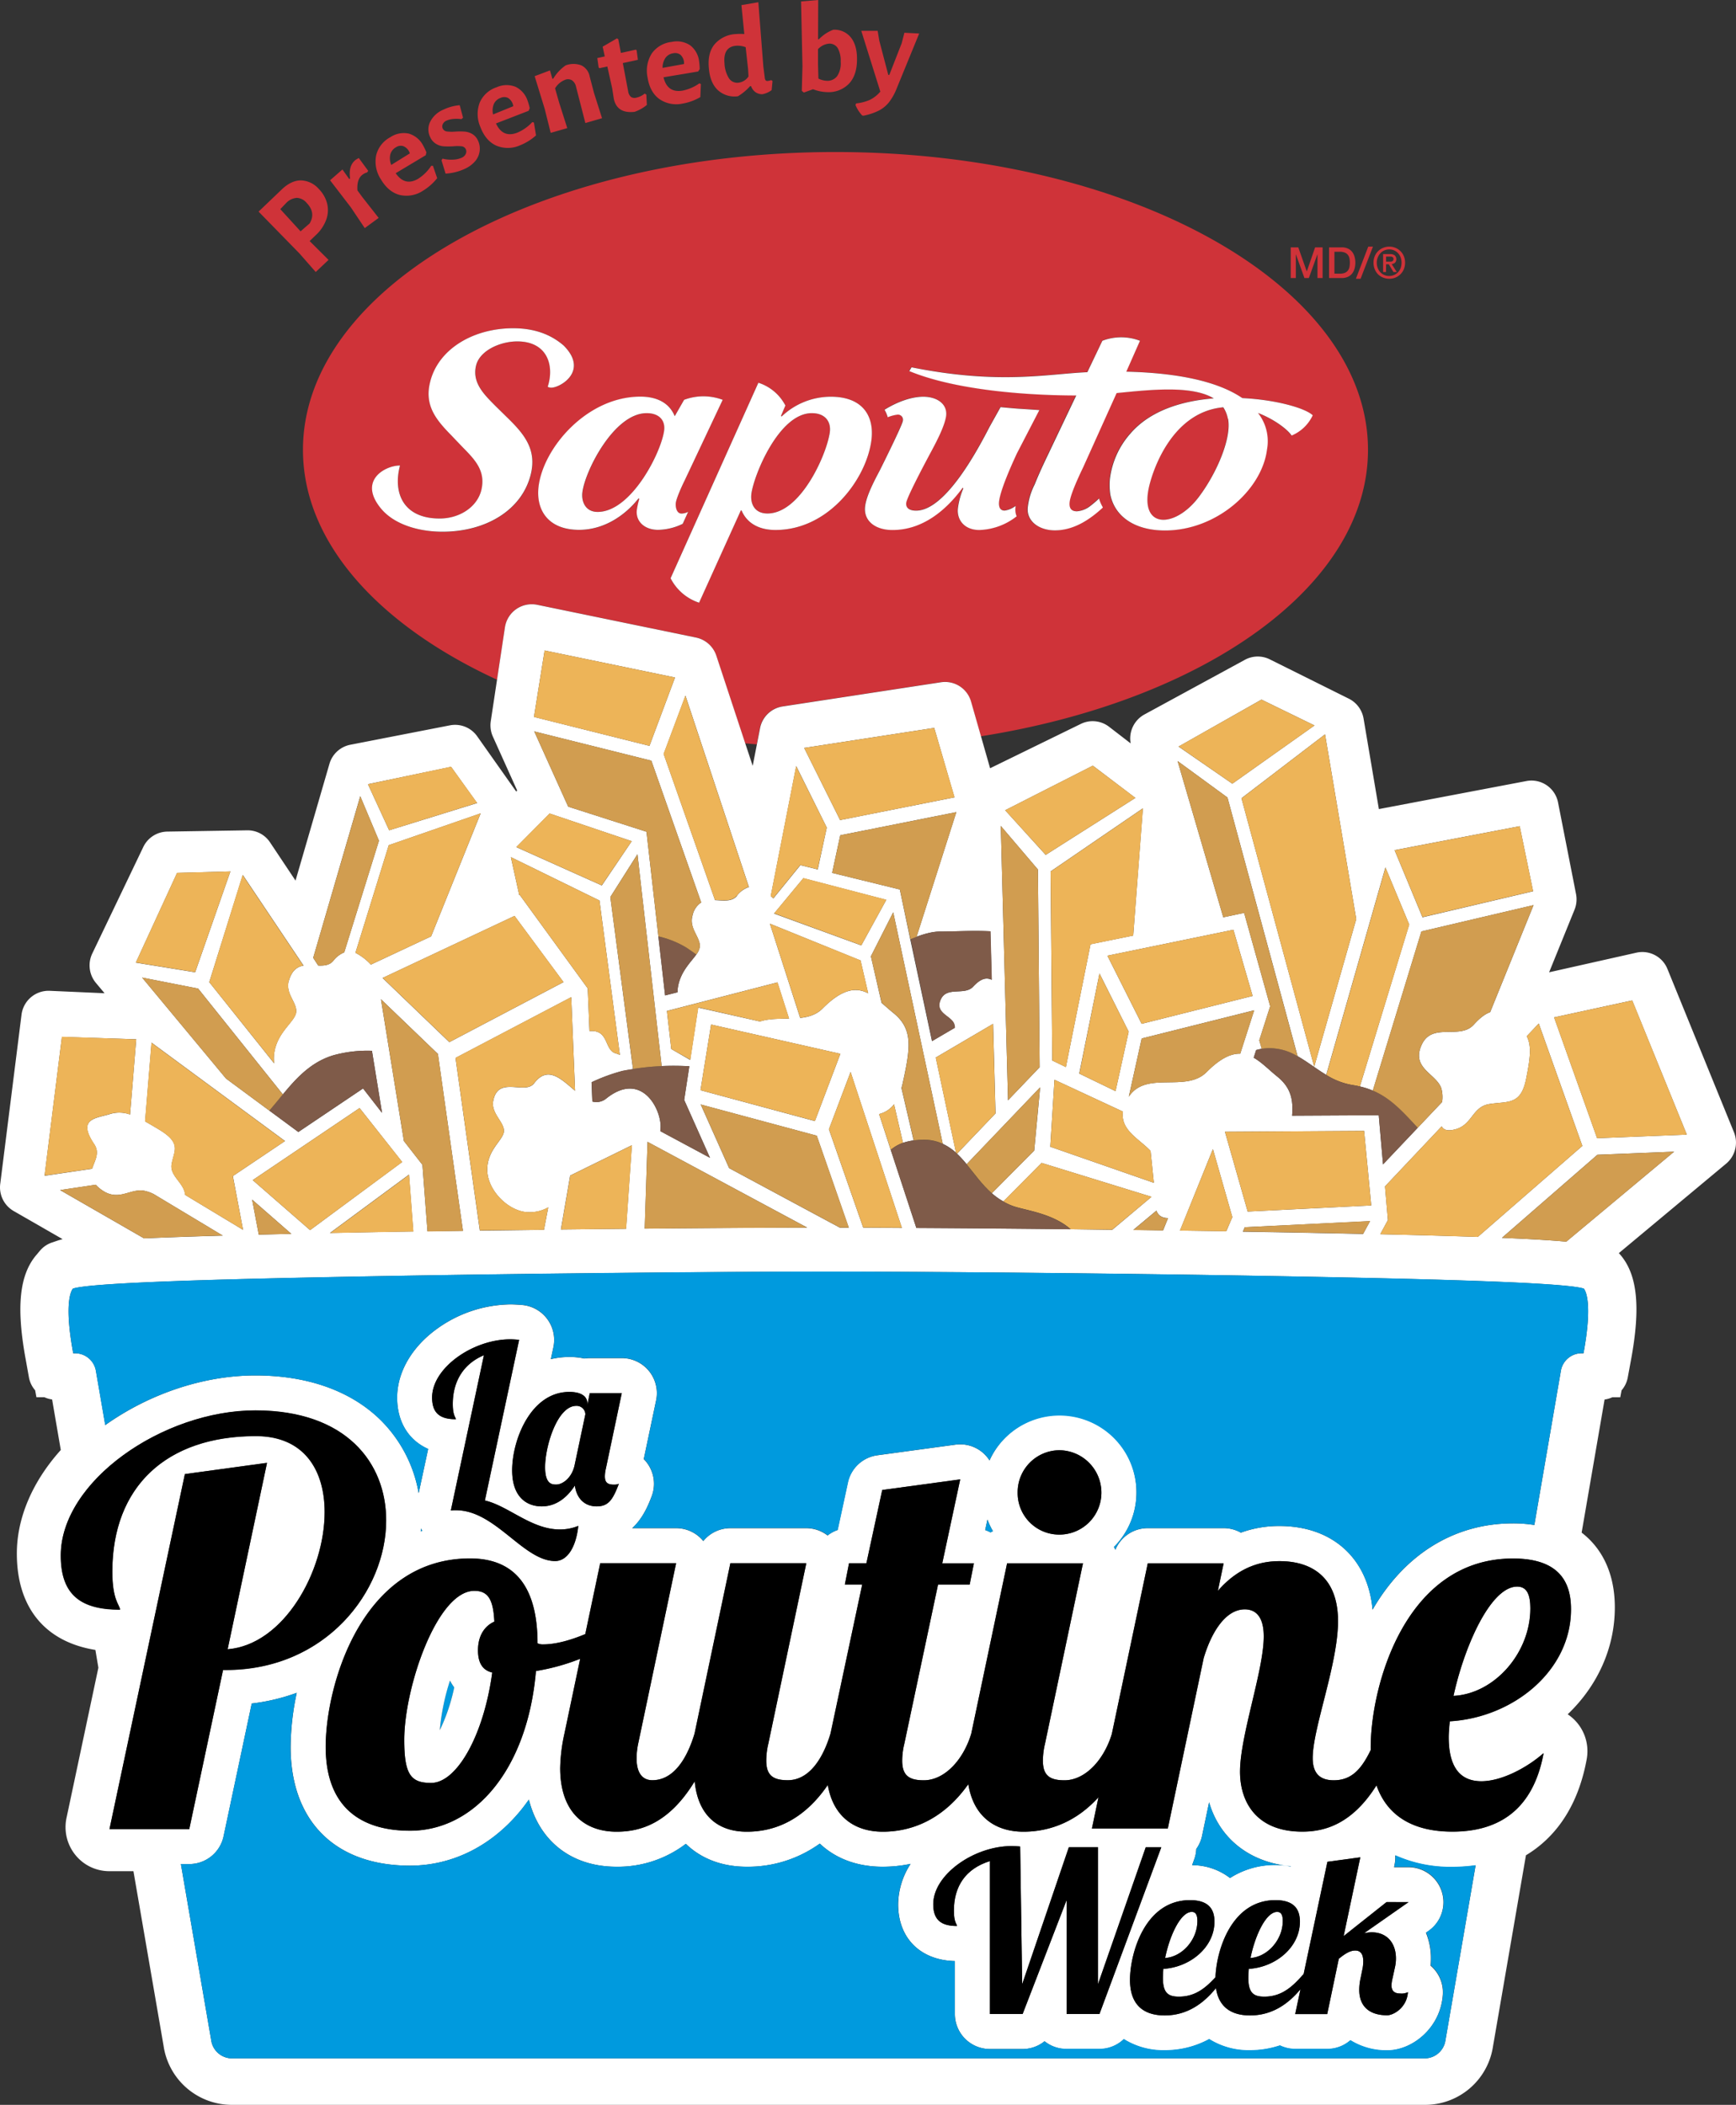 <svg xmlns="http://www.w3.org/2000/svg" viewBox="0 0 600 727.39"><rect x="0" y="0" width="600" height="727.39" fill="#333333" stroke="none"/><defs><style>.cls-1{fill:none}.cls-2{fill:#cf3339}.cls-3{fill:#fff}.cls-4{fill:#edb458}.cls-5{fill:#7f5b49}.cls-6{fill:#d19d50}.cls-7{fill:#009ade}</style></defs><title>logo-web-en</title><g id="Layer_2" data-name="Layer 2"><g id="extras"><path d="M177.41,36.71l-.14-.62a4,4,0,0,0-1.71-2.25,3,3,0,0,0-2.55,0,4,4,0,0,0-2.32,2.1,6,6,0,0,0-.3,3.63Z" class="cls-1"/><path d="M252,27.08a3.44,3.44,0,0,0,3.29,1.5,4.86,4.86,0,0,0,3.45-2.16L258.56,24l-.84-7.65a7.83,7.83,0,0,0-3.38-.49c-3,.27-4.29,2.29-3.94,6.06A10.56,10.56,0,0,0,252,27.08Z" class="cls-1"/><path d="M141.66,53l-.24-.59a3.92,3.92,0,0,0-2.07-1.92,3,3,0,0,0-2.51.41,4,4,0,0,0-1.93,2.46,6,6,0,0,0,.31,3.63Z" class="cls-1"/><path d="M107,77.23q2.19-3.67-1-7.09a4.74,4.74,0,0,0-3.37-1.76A5.58,5.58,0,0,0,99,70.06L96.9,72.28l7,7.66Z" class="cls-1"/><path d="M480.73,90.45a1.3,1.3,0,0,0,.46-.13,1,1,0,0,0,.31-.29,1,1,0,0,0,.12-.53.74.74,0,0,0-.13-.44.8.8,0,0,0-.32-.25,1.18,1.18,0,0,0-.43-.11l-.46,0h-1.22v1.8h1.13Z" class="cls-1"/><path d="M260.15,264.62l1.44-7.39c-1.34-.11-2.68-.23-4-.36Z" class="cls-1"/><path d="M465.9,93.47a3,3,0,0,0,.54-1.2,8,8,0,0,0,0-3,3,3,0,0,0-.54-1.2,2.55,2.55,0,0,0-1.08-.8A4.57,4.57,0,0,0,463,87h-1.83v7.56H463a4.78,4.78,0,0,0,1.78-.28A2.57,2.57,0,0,0,465.9,93.47Z" class="cls-1"/><path d="M477,94a4.11,4.11,0,0,0,3.13,1.35,4.18,4.18,0,0,0,3-1.28,4.58,4.58,0,0,0,.91-1.45,5.54,5.54,0,0,0,0-3.71,4.52,4.52,0,0,0-.91-1.46,4.18,4.18,0,0,0-3-1.28,4.29,4.29,0,0,0-1.69.34,4.15,4.15,0,0,0-1.36.94,4.35,4.35,0,0,0-.91,1.46,5,5,0,0,0-.33,1.85,5.2,5.2,0,0,0,.3,1.78A4.44,4.44,0,0,0,477,94Zm1-6.21h2.33a2.77,2.77,0,0,1,1.68.42,1.87,1.87,0,0,1,.11,2.57,2.16,2.16,0,0,1-1.15.46l1.73,2.7H481.6L480,91.33h-.95V94h-1Z" class="cls-1"/><path d="M286,27.93a4.19,4.19,0,0,0,3.49-1.65,7.92,7.92,0,0,0,1.2-4.93,8.9,8.9,0,0,0-1-4.68,3.33,3.33,0,0,0-3-1.59A5.83,5.83,0,0,0,282.72,17l0,5.1.14,5A7.15,7.15,0,0,0,286,27.93Z" class="cls-1"/><path d="M236.4,21.46a4,4,0,0,0-1.22-2.55,3,3,0,0,0-2.5-.53A3.94,3.94,0,0,0,230,20a6,6,0,0,0-1,3.49l7.46-1.37Z" class="cls-1"/><polygon points="447.87 87.9 447.89 87.9 450.84 96.08 452.37 96.08 455.32 87.9 455.35 87.9 455.35 96.08 457.12 96.08 457.12 85.48 454.53 85.48 451.67 93.78 451.64 93.78 448.71 85.48 446.1 85.48 446.1 96.08 447.87 96.08 447.87 87.9" class="cls-2"/><path d="M465.86,95.66a3.83,3.83,0,0,0,1.46-1.13,4.71,4.71,0,0,0,.84-1.69,7.72,7.72,0,0,0,0-4.12,4.71,4.71,0,0,0-.84-1.69,3.83,3.83,0,0,0-1.46-1.13,4.9,4.9,0,0,0-2.11-.42h-4.4v10.6h4.4A4.9,4.9,0,0,0,465.86,95.66Zm-4.65-1.1V87H463a4.57,4.57,0,0,1,1.78.29,2.55,2.55,0,0,1,1.08.8,3,3,0,0,1,.54,1.2,8,8,0,0,1,0,3,3,3,0,0,1-.54,1.2,2.57,2.57,0,0,1-1.08.81,4.78,4.78,0,0,1-1.78.28Z" class="cls-2"/><polygon points="474.52 85.23 472.9 85.23 468.63 96.33 470.25 96.33 474.52 85.23" class="cls-2"/><path d="M476.22,94.74A5.19,5.19,0,0,0,478,95.91a5.69,5.69,0,0,0,2.21.42,5.41,5.41,0,0,0,2.07-.4A5.33,5.33,0,0,0,484,94.8a5.27,5.27,0,0,0,1.19-1.75,6.08,6.08,0,0,0,0-4.54A5.27,5.27,0,0,0,484,86.76a5.33,5.33,0,0,0-1.74-1.13,5.41,5.41,0,0,0-2.07-.4,5.53,5.53,0,0,0-2.1.4,5.28,5.28,0,0,0-2.94,2.88,5.74,5.74,0,0,0-.44,2.27,5.86,5.86,0,0,0,.41,2.2A5.43,5.43,0,0,0,476.22,94.74Zm0-5.81a4.35,4.35,0,0,1,.91-1.46,4.15,4.15,0,0,1,1.36-.94,4.29,4.29,0,0,1,1.69-.34,4.18,4.18,0,0,1,3,1.28,4.52,4.52,0,0,1,.91,1.46,5.54,5.54,0,0,1,0,3.71,4.58,4.58,0,0,1-.91,1.45,4.18,4.18,0,0,1-3,1.28A4.11,4.11,0,0,1,477,94a4.44,4.44,0,0,1-.86-1.46,5.2,5.2,0,0,1-.3-1.78A5,5,0,0,1,476.2,88.93Z" class="cls-2"/><path d="M479.06,91.33H480L481.6,94h1.15L481,91.26a2.16,2.16,0,0,0,1.15-.46,1.87,1.87,0,0,0-.11-2.57,2.77,2.77,0,0,0-1.68-.42h-2.33V94h1Zm0-2.66h1.22l.46,0a1.18,1.18,0,0,1,.43.11.8.8,0,0,1,.32.25.74.74,0,0,1,.13.44,1,1,0,0,1-.12.53,1,1,0,0,1-.31.29,1.3,1.3,0,0,1-.46.13l-.54,0h-1.13Z" class="cls-2"/><path d="M109.12,94l4.43-4.19-6.47-6.44-.06-.07,2.08-2a13.66,13.66,0,0,0,3.61-5.28,9.57,9.57,0,0,0,.38-5.56,11,11,0,0,0-2.88-5.13A8.55,8.55,0,0,0,104,62.34q-3.35,0-6.63,3.14l-8,7.65,14.13,14.46ZM99,70.06a5.58,5.58,0,0,1,3.63-1.68A4.74,4.74,0,0,1,106,70.14q3.24,3.4,1,7.09l-3.12,2.71-7-7.66Z" class="cls-2"/><path d="M126.06,78.82l4.81-3.52-5.67-7.22-1.66-2.27q-.29-4,1.82-5.49a4.53,4.53,0,0,1,1.52-.73l.38-.55L124,54.6c-.42.24-.74.43-1,.59q-2.64,1.94-2,6.48l-.29.21-2.36-3.31-4.27,3.73,7.19,9.37Z" class="cls-2"/><path d="M138.09,67.36a10.36,10.36,0,0,0,8.12-1.46,18.73,18.73,0,0,0,4.89-4.33l-1.47-4.27-.59,0a15,15,0,0,1-4.54,4.49q-4.56,2.68-7.74-1.93l10.39-6.22.22-1a21.3,21.3,0,0,0-1.12-2.35,8.22,8.22,0,0,0-4.95-4.12,8.37,8.37,0,0,0-6.42,1.26A9.65,9.65,0,0,0,130,53.72,11.19,11.19,0,0,0,131.66,62Q134.23,66.32,138.09,67.36Zm-3.18-14a4,4,0,0,1,1.93-2.46,3,3,0,0,1,2.51-.41,3.92,3.92,0,0,1,2.07,1.92l.24.59-6.44,4A6,6,0,0,1,134.91,53.32Z" class="cls-2"/><path d="M150.73,49.73a5.79,5.79,0,0,0,2.59.83c.89.06,2,.07,3.34,0a14,14,0,0,1,2.93,0,1.82,1.82,0,0,1,1.4,1,1.9,1.9,0,0,1,0,1.6,2.71,2.71,0,0,1-1.44,1.36,8.05,8.05,0,0,1-3,.65,11.69,11.69,0,0,1-3.59-.35l-.37.57L154,60a18.26,18.26,0,0,0,6.61-1.64,10.23,10.23,0,0,0,3.77-2.84A6.75,6.75,0,0,0,165.8,52a6.42,6.42,0,0,0-.59-3.4,5,5,0,0,0-2-2.3,6.23,6.23,0,0,0-2.59-.82,23.79,23.79,0,0,0-3.27,0,14,14,0,0,1-2.93-.05,1.82,1.82,0,0,1-1.4-1,1.75,1.75,0,0,1,0-1.5,2.47,2.47,0,0,1,1.3-1.24,7.16,7.16,0,0,1,2.26-.57,11.83,11.83,0,0,1,2.9.06l.56-.51-1.15-4.31a16,16,0,0,0-5.63,1.53,8.9,8.9,0,0,0-4.59,4.22,5.94,5.94,0,0,0,0,5.25A5.11,5.11,0,0,0,150.73,49.73Z" class="cls-2"/><path d="M171.46,50.3a10.33,10.33,0,0,0,8.25-.07,18.38,18.38,0,0,0,5.55-3.44l-.73-4.46-.57-.12a15,15,0,0,1-5.23,3.66q-4.95,1.88-7.31-3.21l11.29-4.37.37-.91a18.31,18.31,0,0,0-.71-2.51A8.15,8.15,0,0,0,178.19,30a8.34,8.34,0,0,0-6.53.15,9.62,9.62,0,0,0-5.88,5.36,11.17,11.17,0,0,0,.26,8.4Q167.83,48.61,171.46,50.3Zm-.77-14.37a4,4,0,0,1,2.32-2.1,3,3,0,0,1,2.55,0,4,4,0,0,1,1.71,2.25l.14.62-7,2.85A6,6,0,0,1,170.69,35.93Z" class="cls-2"/><path d="M190.33,45.91l5.73-1.64-2.79-8.74-1.43-5a7,7,0,0,1,3.61-3,2.64,2.64,0,0,1,2.29.26,3.51,3.51,0,0,1,1.34,2.15l3.23,12.57,5.77-1.66-2.77-8.7-1.51-5.75a5.32,5.32,0,0,0-2.87-3.81,7.72,7.72,0,0,0-5.42,0,15.1,15.1,0,0,0-4.29,4.58l-.3.08-.84-2.92-5.29,2,3.47,11.29Z" class="cls-2"/><path d="M206.9,23.32l.29.25,2.72-.59,1.67,7.51.57,3.68q1.13,5.16,7.17,4.48a13.54,13.54,0,0,0,4.25-2.39l-.18-3.57-.58-.34A6.74,6.74,0,0,1,220,33.73a2.32,2.32,0,0,1-1.88-.2,3.1,3.1,0,0,1-1-1.88l-1.86-9.85,5.21-1.13-.43-3.25-.24-.27-5.21,1.14-.9-4.75-.47-.27-4.93,2.86.73,3.37-2.58.56Z" class="cls-2"/><path d="M227.83,34.19a10.32,10.32,0,0,0,8.09,1.61,18.56,18.56,0,0,0,6.13-2.24l.19-4.52-.54-.23a15,15,0,0,1-5.86,2.52c-3.49.56-5.65-1-6.51-4.62l11.95-2,.55-.81a19.22,19.22,0,0,0-.19-2.6,8.18,8.18,0,0,0-3.1-5.64,8.34,8.34,0,0,0-6.43-1.17,9.67,9.67,0,0,0-6.85,4,11.24,11.24,0,0,0-1.45,8.28Q224.61,31.8,227.83,34.19ZM230,20a3.94,3.94,0,0,1,2.69-1.59,3,3,0,0,1,2.5.53,4,4,0,0,1,1.22,2.55v.63L229,23.46A6,6,0,0,1,230,20Z" class="cls-2"/><path d="M248.06,31.11a8.53,8.53,0,0,0,7,2.15,18.1,18.1,0,0,0,4.18-3.48l.36,0a4.21,4.21,0,0,0,1.49,2.06,4.06,4.06,0,0,0,2.41.72,7.65,7.65,0,0,0,3.2-1.42L267,28l-.44-.32a5.33,5.33,0,0,1-1.19.29.84.84,0,0,1-.76-.22,2,2,0,0,1-.3-1l-.48-3.73L262.1.77l-5.85,1,1,10a17.26,17.26,0,0,0-2.88,0A10.32,10.32,0,0,0,247,15.28c-1.68,2-2.35,4.82-2,8.32Q245.4,28.55,248.06,31.11Zm6.28-15.29a7.83,7.83,0,0,1,3.38.49l.84,7.65.14,2.46a4.86,4.86,0,0,1-3.45,2.16,3.44,3.44,0,0,1-3.29-1.5,10.56,10.56,0,0,1-1.56-5.2C250.05,18.11,251.37,16.09,254.34,15.82Z" class="cls-2"/><path d="M277.12,31.41l.72.57L281,30.84a14.68,14.68,0,0,0,5,1,9.77,9.77,0,0,0,7.55-3.05c1.8-2,2.69-4.83,2.65-8.5,0-3.16-.74-5.62-2.15-7.38A7.24,7.24,0,0,0,288,10.28a14.14,14.14,0,0,0-2.58,1.3,15.49,15.49,0,0,0-2.41,2h-.27L282.79,0l-5.92.5.48,22.41ZM282.72,17a5.83,5.83,0,0,1,3.84-1.92,3.33,3.33,0,0,1,3,1.59,8.9,8.9,0,0,1,1,4.68,7.92,7.92,0,0,1-1.2,4.93A4.19,4.19,0,0,1,286,27.93a7.15,7.15,0,0,1-3.14-.78l-.14-5Z" class="cls-2"/><path d="M300.62,34.52a15.94,15.94,0,0,1-4.73,1.22l-.21.57A12.21,12.21,0,0,0,298,39.92l.44.07a21.15,21.15,0,0,0,5.3-1.77,11,11,0,0,0,3.51-2.87,19.37,19.37,0,0,0,2.66-4.77l7.78-19-5.11-.26-.94,3.63-4.28,10.94-.35,0L303.89,14l-.55-3.34-5.66,0,6.58,21A11.2,11.2,0,0,1,300.62,34.52Z" class="cls-2"/><path d="M206.59,176.91c11.65,0,22-20.75,23-28.21.4-3.31-1.59-5.92-6.06-5.92-11.29,0-21.32,20-22.21,27.38C200.89,173.17,202.23,176.91,206.59,176.91Z" class="cls-2"/><path d="M397.52,166.55c-4.78,16.75,8.68,16.47,17.14,4.71,5.93-8,11-20,9.72-26.55a10.88,10.88,0,0,0-1.64-3.94C404.39,142.43,398.26,163.91,397.52,166.55Z" class="cls-2"/><path d="M178.41,210.48a9.26,9.26,0,0,1,7.24-1.51l54.88,11.32a9.41,9.41,0,0,1,7,6.26l10,30.32c1.33.13,2.67.25,4,.36l1.1-5.63a9.39,9.39,0,0,1,7.79-7.5l54.75-8.37a9.35,9.35,0,0,1,10.4,6.72l3.43,12c77.23-12.23,133.81-51.94,133.81-99,0-56.83-82.41-102.91-184.08-102.91S104.71,98.61,104.71,155.44c0,32,26.11,60.57,67.07,79.45l2.73-18.1A9.35,9.35,0,0,1,178.41,210.48ZM315,126.89c30.2,6,46.77,2.31,60.75,1.68L381,117.72a18.13,18.13,0,0,1,13,0l-4.84,10.68c21.12.5,33.19,4.42,40.09,9.13,11.74.57,21.83,3.5,24.34,5.95a14,14,0,0,1-7.31,7c-1.15-1.88-5.67-5.52-11.61-7.81a15.79,15.79,0,0,1,3.12,12.61c-1.72,14-17.37,28-35.27,28-10.64,0-17.44-5-18.89-12.46a22.4,22.4,0,0,1-.14-5.35,28.9,28.9,0,0,1,7.07-15.66c6.85-7.94,17.84-11.32,28.82-12.17-7.61-4.6-22-3-33.57-1.84l-11.54,25.6c-1.39,2.88-4.32,9.1-4.69,12-.18,1.55.07,3.26,2.5,3.26a8.51,8.51,0,0,0,4.71-1.9,34.3,34.3,0,0,0,2.93-2.52,14,14,0,0,0,1.3,3l0,.15c-4.28,4-9.88,7.85-16.53,7.85-5.76,0-9.94-3.41-9.38-8.06a23.11,23.11,0,0,1,2.39-7.82c1.1-2.78,2.41-5.55,3.38-7.71l11-23.07c-15.15,0-40.88-1.49-57.71-8.43Zm-4.93,16.35a13.59,13.59,0,0,0-3.32.89,10.41,10.41,0,0,0-1.1-2.59c4.24-2.63,9.17-4.5,13.39-4.5,4.85,0,8.41,2.58,7.9,6.65-.43,3.41-3.12,8.59-5,12,0,0-8.5,15.7-8.78,18-.23,1.87,1.2,2.72,3.4,2.72,10.48,0,21.95-22.33,25.46-29.07l3.74-6.7s4.56.44,6.46.56c2.59.15,6.94.46,6.94.46l-7.77,15c-1.92,4.14-5.63,12.43-6.14,16.5-.15,1.23-.12,3.23,1.91,3.23a8,8,0,0,0,3.76-1.6c0,.15,0,.28,0,.42a6.22,6.22,0,0,0,.38,3.11v.06a21.89,21.89,0,0,1-12.87,4.72c-5.25,0-7.88-3.61-7.41-7.56a26.18,26.18,0,0,1,1.87-6.83l-.23-.22c-5.81,7.94-14,14.57-24.2,14.61-5.9,0-10.13-3.09-9.52-8.16.46-3.65,3.28-8.93,5.13-12.46,0,0,7.7-15.39,7.89-17.06A1.75,1.75,0,0,0,310.1,143.24Zm-38.64-3.1-1.53,3.6.23.19a24.63,24.63,0,0,1,17-6.83c9.24,0,13.57,4.69,14.13,11.07a18.92,18.92,0,0,1-.09,3.85c-1.62,13.19-14.58,31.13-33.16,31.13-5.88,0-9.95-2.49-11.73-6.75h-.25l-14.43,31.88a17,17,0,0,1-9.84-8.45l30.34-67.56A16,16,0,0,1,271.46,140.14Zm-38.24,3.69,3.24-5.66a19,19,0,0,1,13.34,0l-13.21,28c-.87,1.77-2.79,6-3,7.66-.17,1.26.17,3.65,2,3.65a5.38,5.38,0,0,0,2.27-.6l0,0L236,181.05a20,20,0,0,1-8.52,2.08c-4.86,0-7.83-3.12-7.33-6.93a28.58,28.58,0,0,1,.84-3.76l-.24-.2c-4.56,5.8-11.83,10.89-20.56,10.89-10.76,0-15-6.93-14-15,1.63-13.38,16.75-31,35.2-31C227.37,137.07,231.45,139.45,233.22,143.83ZM132.08,176.18c-8.76-10.14,1.29-15.39,6.2-15.3-2.56,9.7,1.33,18.31,13.7,18.31,6.94,0,13-4,14.42-9.87,1.53-6.5-2.09-10.34-6.37-14.67l-4-4.19c-5.28-5.38-9.31-10.23-7.38-18.27,2.74-11.54,14.95-18.75,28.72-18.75,7.3,0,13,2.06,17.5,6,9.14,9.18-2.17,15.06-4.69,14.5a2.46,2.46,0,0,1-.85-.27c2.4-7.44-.17-15.69-10.53-15.69-5.81,0-13,3.1-14.24,8.37-1.43,6,2.89,10.11,6.77,14L175,144c5.85,5.67,10.62,11,8.53,19.79-3,12.58-15.63,20-30.52,20C144.77,183.75,136.63,181.29,132.08,176.18Z" class="cls-2"/><path d="M265.26,177.45c11.54,0,20.62-20.76,21.56-28.22.41-3.43-1.54-6.45-6.25-6.45-11.41,0-20.09,21.6-20.88,27.92C259.3,173.93,260.66,177.45,265.26,177.45Z" class="cls-2"/><path d="M183.49,163.74c2.09-8.77-2.68-14.12-8.53-19.79l-3.66-3.6c-3.88-3.92-8.2-8-6.77-14,1.27-5.27,8.43-8.37,14.24-8.37,10.36,0,12.93,8.25,10.53,15.69a2.46,2.46,0,0,0,.85.27c2.52.56,13.83-5.32,4.69-14.5-4.5-3.91-10.2-6-17.5-6-13.77,0-26,7.21-28.72,18.75-1.93,8,2.1,12.89,7.38,18.27l4,4.19c4.28,4.33,7.9,8.17,6.37,14.67-1.41,5.86-7.48,9.87-14.42,9.87-12.37,0-16.26-8.61-13.7-18.31-4.91-.09-15,5.16-6.2,15.3,4.55,5.11,12.69,7.57,20.89,7.57C167.86,183.75,180.5,176.32,183.49,163.74Z" class="cls-3"/><path d="M241.62,208.28l14.43-31.88h.25c1.78,4.26,5.85,6.75,11.73,6.75,18.58,0,31.54-17.94,33.16-31.13a18.92,18.92,0,0,0,.09-3.85c-.56-6.38-4.89-11.07-14.13-11.07a24.63,24.63,0,0,0-17,6.83l-.23-.19,1.53-3.6a16,16,0,0,0-9.34-7.87l-30.34,67.56A17,17,0,0,0,241.62,208.28Zm18.07-37.58c.79-6.32,9.47-27.92,20.88-27.92,4.71,0,6.66,3,6.25,6.45-.94,7.46-10,28.22-21.56,28.22C260.66,177.45,259.3,173.93,259.69,170.7Z" class="cls-3"/><path d="M186.15,168.1c-1,8.1,3.27,15,14,15,8.73,0,16-5.09,20.56-10.89l.24.2a28.58,28.58,0,0,0-.84,3.76c-.5,3.81,2.47,6.93,7.33,6.93a20,20,0,0,0,8.52-2.08l1.88-4.14,0,0a5.38,5.38,0,0,1-2.27.6c-1.8,0-2.14-2.39-2-3.65.19-1.64,2.11-5.89,3-7.66l13.21-28a19,19,0,0,0-13.34,0l-3.24,5.66c-1.77-4.38-5.85-6.76-11.87-6.76C202.9,137.07,187.78,154.72,186.15,168.1Zm15.13,2.06c.89-7.36,10.92-27.38,22.21-27.38,4.47,0,6.46,2.61,6.06,5.92-.93,7.46-11.31,28.21-23,28.21C202.23,176.91,200.89,173.17,201.28,170.16Z" class="cls-3"/><path d="M304.11,162.49C302.26,166,299.44,171.3,299,175c-.61,5.07,3.62,8.2,9.52,8.16,10.23,0,18.39-6.67,24.2-14.61l.23.22a26.18,26.18,0,0,0-1.87,6.83c-.47,3.95,2.16,7.56,7.41,7.56a21.89,21.89,0,0,0,12.87-4.72v-.06a6.22,6.22,0,0,1-.38-3.11c0-.14,0-.27,0-.42a8,8,0,0,1-3.76,1.6c-2,0-2.06-2-1.91-3.23.51-4.07,4.22-12.36,6.14-16.5l7.77-15s-4.35-.31-6.94-.46c-1.9-.12-6.46-.56-6.46-.56l-3.74,6.7c-3.51,6.74-15,29.07-25.46,29.07-2.2,0-3.63-.85-3.4-2.72.28-2.29,8.78-18,8.78-18,1.83-3.41,4.52-8.59,5-12,.51-4.07-3.05-6.65-7.9-6.65-4.22,0-9.15,1.87-13.39,4.5a10.41,10.41,0,0,1,1.1,2.59,13.59,13.59,0,0,1,3.32-.89,1.75,1.75,0,0,1,1.9,2.19C311.81,147.1,304.11,162.49,304.11,162.49Z" class="cls-3"/><path d="M361,159.69c-1,2.16-2.28,4.93-3.38,7.71a23.11,23.11,0,0,0-2.39,7.82c-.56,4.65,3.62,8.06,9.38,8.06,6.65,0,12.25-3.89,16.53-7.85l0-.15a14,14,0,0,1-1.3-3,34.3,34.3,0,0,1-2.93,2.52,8.51,8.51,0,0,1-4.71,1.9c-2.43,0-2.68-1.71-2.5-3.26.37-2.89,3.3-9.11,4.69-12l11.54-25.6c11.55-1.15,26-2.76,33.57,1.84-11,.85-22,4.23-28.82,12.17a28.9,28.9,0,0,0-7.07,15.66,22.4,22.4,0,0,0,.14,5.35c1.45,7.46,8.25,12.46,18.89,12.46,17.9,0,33.55-14.09,35.27-28a15.79,15.79,0,0,0-3.12-12.61c5.94,2.29,10.46,5.93,11.61,7.81a14,14,0,0,0,7.31-7c-2.51-2.45-12.6-5.38-24.34-5.95-6.9-4.71-19-8.63-40.09-9.13L394,117.77a18.13,18.13,0,0,0-13,0l-5.19,10.85c-14,.63-30.55,4.37-60.75-1.68l-.8,1.3c16.83,6.94,42.56,8.43,57.71,8.43Zm63.43-15c1.31,6.57-3.79,18.53-9.72,26.55-8.46,11.76-21.92,12-17.14-4.71.74-2.64,6.87-24.12,25.22-25.78A10.88,10.88,0,0,1,424.38,144.71Z" class="cls-3"/><path d="M599.3,391.29l-23-56.45a9.36,9.36,0,0,0-10.71-5.62L535.41,336l8.79-21.65a9.46,9.46,0,0,0,.51-5.39l-6.21-31.62a9.36,9.36,0,0,0-10.93-7.43l-51,9.69-5.29-31.28a9.44,9.44,0,0,0-5.09-6.87l-27.32-13.59a9.3,9.3,0,0,0-8.6.15l-34.72,18.89a9.45,9.45,0,0,0-4.77,10l-7.44-5.73a9.31,9.31,0,0,0-9.79-1L342.2,265.49l-3.14-11-3.43-12a9.35,9.35,0,0,0-10.4-6.72l-54.75,8.37a9.39,9.39,0,0,0-7.79,7.5l-1.1,5.63-1.44,7.39-2.57-7.75-10-30.32a9.41,9.41,0,0,0-7-6.26L185.65,209a9.38,9.38,0,0,0-11.14,7.82l-2.73,18.1-2.16,14.32a9.49,9.49,0,0,0,.73,5.31l8.4,18.64-.34.35a2.43,2.43,0,0,0-.14-.2l-13.35-18.9a9.33,9.33,0,0,0-9.41-3.78l-34.44,6.71a9.38,9.38,0,0,0-7.21,6.61l-11.72,40.33L93.33,291.1a9.28,9.28,0,0,0-7.92-4.16l-27.6.44a9.35,9.35,0,0,0-8.29,5.33L31.89,329.52a9.47,9.47,0,0,0,1.25,10.14l3,3.58-19-.84a9.43,9.43,0,0,0-9.7,8.24L.08,409.13a9.43,9.43,0,0,0,4.64,9.37l16.93,9.73c-.65.16-1.21.32-1.72.49l-1.95.66a9.3,9.3,0,0,0-4.21,2.88l-1.33,1.58c-5.78,6.94-6.87,18.1-3.51,36.2L10,476a9.4,9.4,0,0,0,2.15,4.46l.44,2.39h2.76a9.17,9.17,0,0,0,2.66.77l3,17.47C11.2,512,5.82,524.57,5.82,536.87c0,18.7,9.78,30.51,27.15,33.31L34,576.32,23,628.18a15.28,15.28,0,0,0,3,12.79,15.06,15.06,0,0,0,11.79,5.67h8.33l10.4,60.26a23.85,23.85,0,0,0,23.67,20.49H492.38A23.72,23.72,0,0,0,516,707.26l11.4-66.12c8.47-5.08,17.62-14.76,21-33.2a15.32,15.32,0,0,0-6.57-15.52c10.37-9.91,16.29-23,16.29-36.94,0-11.17-4-20.11-11.47-25.84l7.93-46a9.26,9.26,0,0,0,2.66-.77H560l.45-2.4a9.4,9.4,0,0,0,2.14-4.45l1.11-6c3.36-18.11,2.27-29.27-3.52-36.21l-.66-.77,37.1-30.93A9.49,9.49,0,0,0,599.3,391.29ZM543,556.18c0,21.26-20,37.4-41.89,38.69-.18,1.83-.37,3.85-.37,5.5,0,11.55,4.92,15.21,11.3,15.21,6.92,0,15.66-4.58,21.49-9.71C529.66,626.77,516.54,633,502,633c-12.75,0-22.3-4.78-26.24-16-8.71,13.8-18.42,16-25.67,16-15.84,0-21.49-10.26-21.49-20.71,0-12.47,8.2-35,8.2-46.76,0-6-2.2-9.35-6.56-9.35-6.56,0-11.48,7.7-14.21,16.86L403.62,631.9H377.39l2.27-10.81C370.5,631.19,360.28,633,353.72,633c-9.51,0-17.22-5-19.06-16.43-10,14.11-22.12,16.43-29.57,16.43-9.43,0-17.08-4.92-19-16.15-9.47,13.86-20.58,16.15-28,16.15-10.38,0-16.94-6-18-17.42-9.11,15-19.31,17.42-27,17.42-10.93,0-19.49-6.6-19.49-22a59.63,59.63,0,0,1,1.46-11.91l5.44-25.87a73.52,73.52,0,0,1-15.28,4.22c-2.92,33.93-21.13,55.19-43.53,55.19-16.94,0-29.14-8.06-29.14-29,0-21.09,12.37-65.09,49.9-65.09,15.67,0,23.31,10.08,23.31,29.33a4.27,4.27,0,0,0,2,.37c4.27,0,9.44-1.43,14.51-3.56l5.16-24.5h26.23l-13.11,62.35a25.39,25.39,0,0,0-.55,5.12c0,4.23,1.46,7.53,5.46,7.53,7.1,0,11.84-7,14.58-16.13l12.38-58.87h26.23l-13.12,62.35a25.28,25.28,0,0,0-.72,5.87c0,5.13,2.37,6.78,7.46,6.78,7.11,0,12-7,14.75-16.13L298,547.56h-6l1.46-7.34h6l5.47-25.3,26.95-3.67-6.2,29H336.6l-1.46,7.34H324.21l-11.65,55a24.9,24.9,0,0,0-.74,5.87c0,5.13,2.37,6.78,7.47,6.78,7.11,0,13.66-7,16.4-16.13l12.39-58.87H374.3l-13.12,62.35a25.36,25.36,0,0,0-.73,5.87c0,5.13,2.37,6.78,7.47,6.78,7.07,0,13.58-6.89,16.35-16l12.43-59h26.23l-2,9.54c7.65-8.8,15.66-10.27,21.31-10.27,11.66,0,20.22,6,20.22,20.72,0,14.85-8.75,37-8.75,47.3,0,4.59,1.83,7.71,7.29,7.71,6.29,0,9.66-4.08,12.76-10.45,0-.31,0-.61,0-.92,0-21.08,11.84-65.27,49.18-65.27C539.12,538.58,543,547,543,556.18ZM492.38,711.32H80.24A7.26,7.26,0,0,1,73,705.09L62.52,644.18h2.91a12.12,12.12,0,0,0,11.85-9.59L87,588.7A69.27,69.27,0,0,0,102.56,585a92.13,92.13,0,0,0-2.11,18.66c0,25.72,15.43,41.07,41.26,41.07,14.73,0,28.41-6.88,38.5-19.37.89-1.11,1.75-2.27,2.59-3.45,3.64,14.38,14.74,23.2,30.31,23.2a38.75,38.75,0,0,0,23.94-7.92c5.23,5.09,12.45,7.92,21.05,7.92a42.54,42.54,0,0,0,25.25-8c5.42,5.14,12.85,8,21.74,8a47.06,47.06,0,0,0,9.65-1,26,26,0,0,0-4.31,14c0,11.67,7.67,19.3,19.6,19.6V696a12.11,12.11,0,0,0,12.11,12.11h11.3a12.08,12.08,0,0,0,7.6-2.69,12.08,12.08,0,0,0,7.61,2.69H380a12.08,12.08,0,0,0,8.4-3.39,25.53,25.53,0,0,0,14.12,3.86,31.76,31.76,0,0,0,15.39-3.86,25.53,25.53,0,0,0,14.12,3.86,32.52,32.52,0,0,0,10.34-1.67,12.1,12.1,0,0,0,5.25,1.2h11.07a12.08,12.08,0,0,0,8-3,23.4,23.4,0,0,0,12.74,3.5c8.64,0,18.43-7.73,19.23-19.24a12.12,12.12,0,0,0-4.23-10.07c.07-.8.11-1.62.11-2.46a23.08,23.08,0,0,0-1.71-8.91l.92-.65a12.11,12.11,0,0,0-6.95-22h-5l.18-.86a11.92,11.92,0,0,0,.23-3.2,46.33,46.33,0,0,0,19.73,4,58,58,0,0,0,8.06-.56l-10.44,60.53A7.27,7.27,0,0,1,492.38,711.32ZM63.9,509.41l28.36-3.85L78.65,570c19.35-1.54,33.53-26.8,33.53-47.43,0-14.28-6.9-26.24-23.76-26.24-31,0-49.62,17.55-49.62,46.87,0,9.83,2.49,11.38,2.68,13.11-13.21,0-20.5-4.82-20.5-18.71,0-25.65,35.26-50.14,67.25-50.14,31.41,0,45.21,18.13,45.21,38,0,24.49-20.88,51.69-55.37,51.69h-1l-11.68,55H37.84ZM188.23,224.79l45.07,9.34-8.83,23.62-39.92-10ZM454.32,250.7l-28.4,20.13L407.34,258,436,241.77Zm3.64,3.07,10.79,63.84-14.53,51-25.14-92.76ZM424.24,275.6,448.49,365c3.33,1.89,6.44,4.38,9.88,6.44l20.46-71.69,8.22,19.74L470,375.46a26,26,0,0,1,4.47,1.43l16.8-55,38.76-9.1-15,37c-1.61.56-3.44,1.85-5.62,4.28-4.89,5.44-14.45-1-18.08,7.06s5,9.86,6.81,14.91a11.62,11.62,0,0,1,.29,4.79L490,389.73,478,402.39l-1.48-17-29.95.16c.51-5.86-.63-9.9-5.18-13.56-2.78-2.24-5.29-4.88-8.09-6.47l.85-2.65c.66-.17,1.31-.33,1.93-.43l-.85-2.92L439,347.74,430,315.48,422.79,317,407,263Zm101,9.92L529.87,308l-38.23,9L482,293.79ZM519.1,427.77l33-28.71L578.6,398l-37.26,31.09C536.29,428.62,529.21,428.19,519.1,427.77Zm-8.34-.32c-9.1-.32-20.18-.63-33.71-.94l2.64-4.87-1-11.65,19.59-20.75c.51,1,1.53,1.56,3.44,1.29,7.26-1,6.7-8,13.05-9s10.87.47,12.68-8.64c1.4-7,2-11.33.23-14.8l4.15-4.39L546.89,396ZM370,424.79c-19.17-.21-37.42-.36-53.29-.45l-8.86-27L303.83,385a9.38,9.38,0,0,0,5.17-3.38l3.09,13.32a18.89,18.89,0,0,1,3.68-.84L311.56,376c.13-.48.27-.94.38-1.47,2.78-12.57,3.69-18.95-3.25-24.53-1.36-1.1-2.66-2.29-4-3.42L301,330.48l7.72-15.21,17.11,80a17.76,17.76,0,0,1,4.59,3.08l-7-32.89,19.82-11.64.84,30.95-13.3,13.92a37.35,37.35,0,0,1,3.32,3.63l25.4-26.57-2.05,21.86-14.64,14.74a22.75,22.75,0,0,0,4,2.84L360,401.88l38,11.71L384.41,425Zm-176.15.09,3.21-18.64,21.32-10.47-2,28.87ZM80.49,406.42,84,425,64,412.93c-.34-4.2-5.43-6.5-4.67-10.68.86-4.69,3.48-7.17-4.36-11.91-1.79-1.08-3.37-2-4.82-2.81l2.23-27.22,46.13,34Zm43.79-23.5L139,401.56,107.17,425.1,87.35,407.82ZM53.09,412.63,77,427c-11.1.31-20,.63-27.22.95l-29-16.68,12.32-1.85a9.93,9.93,0,0,0,.92.91c6.4,5.58,10.43.41,15.58,1.13A13.06,13.06,0,0,1,53.09,412.63Zm36.34,14-2.29-12.08L100.7,426.4C96.75,426.48,93,426.57,89.43,426.66Zm41-.86-16.4.32,27.33-20.18,1.48,19.65ZM146,402.53l-6.41-8.23-7.93-49,19.69,18.92L160,425.33l-12.26.18Zm31.83-86,16.93,22.87-39.46,20.75-23.08-22.18Zm144.82,5.58a13.42,13.42,0,0,1,2-.17c2.64,0,5.6-.1,8.64-.17s6.08-.07,9,.08l.45,16.75c-1.7-.8-3.63-.65-6.42,2.37-2.95,3.21-9.09-.23-11.21,4.45s3.35,5.47,4.6,8.3a4.12,4.12,0,0,1,.29,1.46l-7.89,4.62-7.5-35.18L311,307.39l-23.4-5.74,2.81-13,40.12-8-13.75,43.08A30,30,0,0,1,322.67,322.08Zm-16.33-11.15-8.64,15.75-30.15-11,10.12-12.22Zm-8.9,20.95,2.64,11.35c-4.06-2.08-8.77-1.78-15.78,5.28-2.12,2.13-4.82,2.92-7.72,3.24L266.09,319.2Zm-4.06,92.36H290.3L252,403.68l-9.82-22,40.11,10.79Zm-65.11-36.13c-.74-6.82-7.46-17.41-18.63-8.59a5.31,5.31,0,0,1-4.9,1.11l-.27-6.66a61.6,61.6,0,0,1,10.58-3.86c1.23-.27,2.49-.44,3.75-.65L210.94,310l9.38-14.8,8.36,73.2c3.24-.14,6.44-.11,9.57.06l-1.78,11.65,8.92,20-17.19-9.24A11.86,11.86,0,0,0,228.27,388.11Zm53.4-.72L242.1,376.75l3.67-22.69,44.68,10.11Zm-12.95-47.93,4,12.51c-3.48.06-7,0-10.05,1l-21.35-4.81-2.76,18.1L232,362.51l-1.5-13.15Zm-26.86-12.13a5.81,5.81,0,0,1-1.21,2.54c-2,2.8-5.87,6.29-6.45,12.15,0,.29,0,.58,0,.87L229.87,344l-2.32-20.41-4.11-36.16-27.06-8.67-11.73-26,40.47,10.11,17.23,49a7.14,7.14,0,0,0-3,4.53C238,320.87,242.26,324,241.86,327.33ZM218.34,290.7,208,306l-29.55-13.25,11.52-11.61Zm-11.15,20.5,7.05,53.36a9.23,9.23,0,0,0-1.39-.52c-4.11-1.13-2.24-8.29-9.11-7.72l-.61-14.76-23.52-32.33-.15.08-2.89-13.1Zm-49.76,54.4,40-21,1.33,32.36c-4.75-4-9.41-8.87-14.14-2.61-3.16,4.19-12.55-2.85-14.17,6.21-.74,4.17,3.74,7.16,3.72,10.26s-5.9,6.42-5.76,13.64,7.76,14.52,14.44,14.46a13,13,0,0,0,6.64-1.68L188,425l-22.16.29Zm66.37,29L279,424.24c-15.14,0-34.67.15-56.17.34Zm74.55,29.66-11.86-34,7.49-19.8,17.73,53.89Zm47.54-138.84,12.84,15.07.6,68.31-10.94,11.45Zm80.4,35.89,6.64,22.87-38.35,9.63-11.84-23.54Zm4.94,97.38-7.86-27.57,48.09-.3,2.47,25.75ZM417,370.51c-7.16,7.2-20.83-.65-26.86,8.48l4.45-20.11,38.88-9.75-4.82,15C425.5,364.05,421.79,365.69,417,370.51Zm-26.91-14-4.54,20.56L373,371l7-34.6Zm1.57-33.2-14.75,3-8.52,42.44-4.71-2.27-.57-65.34L395,279.34Zm-27.21,49.83,23.65,11c-.9,6.5,5.72,9.47,9.56,13.61l1.13,11L363,396.29Zm35.25,45.21c.52,1.55,1.69,2.54,4,2.6L402,425.18,391.73,425Zm19.51-21.25,6.71,23.51-2.09,4.88c-5.32-.09-10.68-.17-16-.24Zm11,27L473.52,422l-2.41,4.43c-8.68-.19-18.3-.38-29-.58h0l-12.55-.21Zm-37.8-148.36-31,19.69-14-15.43,30.3-15.4ZM290.36,283.4l-12.42-24.93,44.95-6.92,7,24ZM285.75,286l-3.12,14.46-6-1.48-9.34,11.5c-.29-.29-.59-.56-.89-.84l8.79-44.9Zm-31,23.57c-1.8,2.15-4.73,1.62-7.62,1.5l-17.75-50.51,7.53-20.15,21.94,66.14A8.72,8.72,0,0,0,254.71,309.53ZM149,323.59l-20.82,9.76a18.84,18.84,0,0,0-5.33-4.08l11.52-37.19,31.75-11ZM134.5,286.93,127.17,271,155.9,265l9,12.52Zm-3.53,3.6-12,38.59a9.2,9.2,0,0,0-3.79,2.93c-1.29,1.55-3.17,1.7-5.2,1.63L108.25,331l16.26-55.85Zm-15.16,74a44.06,44.06,0,0,1,12.75-1.4l3.49,21.46-6.56-8.44-22.37,15.05-10-7.38-15-11.09-29-34.9,19.36,3.8,29.29,36.59C102.53,372.42,107.8,366.68,115.81,364.52Zm-16-25.6c-1.29,4.47,3,7.61,2.54,10.94s-6.89,6.95-7.65,14.69a12,12,0,0,0,.07,2.94L72.33,339.41l11.58-37.06,21,31.34C102.74,334.07,100.88,335.32,99.84,338.92ZM79.63,301.15,67.45,336l-20.51-3.33,14.26-31Zm-32.55,58-2.13,26A10.85,10.85,0,0,0,38,385c-5,1.52-11.38,1.57-5.46,10.4,2.09,3.11.13,5.75-.7,8.5L15.4,406.33l6-48ZM25.2,445.33c6.62-2.22,57-3.42,105.56-4.3,56-1,120.37-1.55,155-1.57h1.08c34.59,0,98.94.57,155,1.57,48.59.88,98.93,2.08,105.56,4.3.56.67,3.13,4.85-.11,22.33h-.65a7.31,7.31,0,0,0-7.2,6.24L530.31,527a47,47,0,0,0-7.39-.56c-20.2,0-37.38,10.59-48.53,29.83-1.57-17.7-13.83-28.91-32.16-28.91a38.59,38.59,0,0,0-13.36,2.29,12.08,12.08,0,0,0-5.94-1.56H396.7a12.11,12.11,0,0,0-11.2,7.5,9.64,9.64,0,0,0-.48-1,26.47,26.47,0,0,0,7.77-18.74A26.56,26.56,0,0,0,342,504.69a12,12,0,0,0-11.79-5.44l-27,3.67a12.1,12.1,0,0,0-10.2,9.45l-3.54,16.38a12.1,12.1,0,0,0-3.46,1.88,12.09,12.09,0,0,0-7.39-2.52H252.45a12.07,12.07,0,0,0-9.38,4.45,12.11,12.11,0,0,0-9.38-4.45H218.5c3.86-3.56,5.69-8.34,6.72-11a12.1,12.1,0,0,0-2.73-12.87l4.27-20.29a12.12,12.12,0,0,0-11.85-14.61H203.84a13,13,0,0,0-1.87.14,24.64,24.64,0,0,0-5.19-.53,28,28,0,0,0-6.4.74l.88-4.12a12.13,12.13,0,0,0-10.91-14.6h-.15c-1.06-.09-2.37-.19-3.87-.19a44.28,44.28,0,0,0-25.42,8.52c-8.68,6.32-13.66,15-13.66,23.71,0,8.44,4,14.76,10.72,17.73L144.7,516A46.82,46.82,0,0,0,131,490.2c-10.24-9.73-25-14.88-42.73-14.88s-36.52,6.25-51.88,17.16l-3.2-18.58a7.31,7.31,0,0,0-7.21-6.24H25.3C22.06,450.19,24.63,446,25.2,445.33Zm326.52,70.51a14.51,14.51,0,0,1,14.39-14.67,14.66,14.66,0,0,1,14.56,14.67,14.5,14.5,0,0,1-14.56,14.48A14.35,14.35,0,0,1,351.72,515.84Zm-9.38,13.73a12.13,12.13,0,0,0-1.84-.82l.78-3.63a26.45,26.45,0,0,0,1.89,4C342.88,529.27,342.61,529.43,342.34,529.57Zm-196.87-1.35c.16.26.31.52.48.76l-.54.18C145.43,528.85,145.46,528.54,145.47,528.22Zm12.12-6.34a13,13,0,0,0-1.77.08l11.45-53.61c-6.69,2.79-10.76,8.59-10.76,16.87,0,3.94,1,4.56,1.08,5.25-5.31,0-8.23-1.93-8.23-7.5,0-10.29,14.14-20.12,27-20.12,1.08,0,2.08.09,3.08.17l-11.84,55.54c8,1.77,16.07,10,25.83,10a16.41,16.41,0,0,0,6.45-1.23c-.77,7.43-3.84,12.15-8,12.15C180.87,539.45,171.19,521.88,157.59,521.88Zm46.25-40.46h11.07l-5.54,26.3a11.47,11.47,0,0,0-.3,2.48c0,2.16,1,2.86,3.15,2.86a4.08,4.08,0,0,0,1.69-.3c-2.07,5.41-3.53,7.81-7.68,7.81s-6.92-2.71-7.53-7.2c-2.31,3.56-6,7.2-11.45,7.2-5.23,0-10.23-3.25-10.23-12.46,0-10.44,6.38-27.07,19.76-27.07,4.37,0,6.22,1.7,6.22,3.94v.54ZM352.59,638.11l.7,47.58,16.13-47.34h10.07v47.34L396,638.35h5.38L380,696H368.65V656.6L353.44,696h-11.3V643.15c-8.37,2.63-12.45,8.66-12.45,17.17,0,3.94,1,4.56,1.08,5.26-5.31,0-8.22-1.94-8.22-7.5,0-10.3,14.13-20.12,27-20.12C350.59,638,351.6,638,352.59,638.11ZM474,667.75c5.69,0,8.46,4.1,8.46,9a13.19,13.19,0,0,1-.31,2.94l-.84,3.87a12.35,12.35,0,0,0-.39,2.48c0,1.55.62,2.86,3,2.86a4.88,4.88,0,0,0,2.69-.47c-.39,5.5-5.15,8-7.15,8-6.3,0-9.68-3.17-9.68-8.81a19.46,19.46,0,0,1,.46-4l.61-3a13,13,0,0,0,.31-2.86c0-2.24-.77-3.71-2.77-3.71-1.76,0-3.53,1.09-5.68,2.86l-4,19.11H447.64l1.83-8.6c-4.17,5-9.76,9.06-17.42,9.06-6.38,0-10.83-2.78-11.79-9.44-4.19,5.19-9.86,9.44-17.72,9.44-7.22,0-12-3.56-12-12.29,0-8.9,5-27.55,20.75-27.55,6.85,0,8.45,3.57,8.45,7.43,0,8.9-8.45,15.78-17.67,16.32-.07,1.08-.15,2.17-.15,3.1,0,5.26,1.85,6.5,5.53,6.5,5.55,0,9.11-2.85,12.62-6.71.32-9.19,5.49-26.64,20.73-26.64,6.84,0,8.45,3.57,8.45,7.43,0,8.9-8.45,15.78-17.67,16.32-.08,1.08-.15,2.17-.15,3.1,0,5.26,1.84,6.5,5.53,6.5,6.07,0,9.76-3.41,13.6-7.81h0l8.21-38.76,11.37-1.55-5.76,27.23,14.83-11.76h7.61l-15.37,10.75A14.55,14.55,0,0,1,474,667.75ZM446.06,645a26,26,0,0,0-5.25-.54A28.85,28.85,0,0,0,425.12,649a21.45,21.45,0,0,0-13.1-4.44l.72-2a11.88,11.88,0,0,0,.72-3.61,11.92,11.92,0,0,0,2-4.55l2.43-11.56c3.65,12.52,14,20.77,28.18,22.07ZM552,393.34l-14.87-41.76,27-5.85L583,392.1Z" class="cls-3"/><polygon points="322.89 251.55 277.94 258.47 290.36 283.4 329.93 275.52 322.89 251.55" class="cls-4"/><path d="M267.25,310.44l9.34-11.5,6,1.48L285.75,286l-10.6-21.26-8.79,44.9C266.66,309.88,267,310.15,267.25,310.44Z" class="cls-4"/><polygon points="233.3 234.13 188.23 224.79 184.55 247.78 224.47 257.75 233.3 234.13" class="cls-4"/><path d="M236.87,240.37l-7.53,20.15L247.09,311c2.89.12,5.82.65,7.62-1.5a8.72,8.72,0,0,1,4.1-3Z" class="cls-4"/><polygon points="425.92 270.83 454.32 250.71 436 241.77 407.34 257.97 425.92 270.83" class="cls-4"/><polygon points="454.22 368.64 468.75 317.61 457.96 253.77 429.08 275.88 454.22 368.64" class="cls-4"/><polygon points="529.87 307.95 525.26 285.52 482.01 293.8 491.64 316.93 529.87 307.95" class="cls-4"/><path d="M470,375.46l17.08-55.93-8.22-19.74-20.46,71.69a24.69,24.69,0,0,0,9.26,3.52C468.45,375.12,469.21,375.29,470,375.46Z" class="cls-4"/><polygon points="537.11 351.58 551.98 393.34 583.01 392.1 564.16 345.73 537.11 351.58" class="cls-4"/><path d="M527.67,358.09c1.82,3.47,1.17,7.81-.23,14.8-1.81,9.11-6.32,7.62-12.68,8.64s-5.79,8-13.05,9c-1.91.27-2.93-.28-3.44-1.29L478.68,410l1,11.65-2.64,4.87c13.53.31,24.61.62,33.71.94L546.89,396,531.82,353.7Z" class="cls-4"/><polygon points="127.17 271.01 134.5 286.93 164.93 277.47 155.9 264.95 127.17 271.01" class="cls-4"/><path d="M122.84,329.27a18.84,18.84,0,0,1,5.33,4.08L149,323.59l17.12-42.54-31.75,11Z" class="cls-4"/><polygon points="67.45 335.96 79.63 301.15 61.2 301.62 46.94 332.63 67.45 335.96" class="cls-4"/><path d="M72.33,339.41,94.8,367.49a12,12,0,0,1-.07-2.94c.76-7.74,7.25-11.36,7.65-14.69s-3.83-6.47-2.54-10.94c1-3.6,2.9-4.85,5-5.23l-21-31.34Z" class="cls-4"/><path d="M232,362.51l6.61,3.73,2.76-18.1L262.7,353c3-1,6.57-.92,10.05-1l-4-12.51-38.24,9.9Z" class="cls-4"/><polygon points="178.42 292.71 207.97 305.96 218.34 290.7 189.94 281.1 178.42 292.71" class="cls-4"/><path d="M179.46,309.31l.15-.08,23.52,32.33.61,14.76c6.87-.57,5,6.59,9.11,7.72a9.23,9.23,0,0,1,1.39.52l-7.05-53.36-30.62-15Z" class="cls-4"/><path d="M344.06,384.78l-.84-30.95L323.4,365.47l7,32.89.34.34Z" class="cls-4"/><polygon points="361.42 295.42 392.43 275.73 377.69 264.59 347.39 279.99 361.42 295.42" class="cls-4"/><polygon points="363.69 366.51 368.4 368.79 376.92 326.34 391.67 323.32 395.04 279.34 363.12 301.17 363.69 366.51" class="cls-4"/><polygon points="267.55 315.64 297.7 326.68 306.34 310.93 277.67 303.42 267.55 315.64" class="cls-4"/><path d="M276.58,351.75c2.9-.32,5.6-1.11,7.72-3.24,7-7.06,11.72-7.36,15.78-5.28l-2.64-11.35L266.09,319.2Z" class="cls-4"/><path d="M309,381.62a9.38,9.38,0,0,1-5.17,3.38l4.06,12.34a13.2,13.2,0,0,1,4.2-2.4Z" class="cls-4"/><path d="M31.88,403.85c.83-2.75,2.79-5.39.7-8.5-5.92-8.83.48-8.88,5.46-10.4a10.85,10.85,0,0,1,6.91.22l2.13-26-25.69-.9-6,48Z" class="cls-4"/><path d="M50.1,387.53c1.45.8,3,1.73,4.82,2.81,7.84,4.74,5.22,7.22,4.36,11.91-.76,4.18,4.33,6.48,4.67,10.68L84,425l-3.53-18.57,18-12.09-46.13-34Z" class="cls-4"/><polygon points="155.32 360.12 194.78 339.37 177.85 316.5 132.24 337.94 155.32 360.12" class="cls-4"/><path d="M189.49,417.2a13,13,0,0,1-6.64,1.68c-6.68.06-14.29-7.23-14.44-14.46s5.76-10.52,5.76-13.64-4.46-6.09-3.72-10.26c1.62-9.06,11-2,14.17-6.21,4.73-6.26,9.39-1.4,14.14,2.61l-1.33-32.36-40,21,8.43,59.64L188,425Z" class="cls-4"/><polygon points="139.04 401.56 124.28 382.92 87.35 407.82 107.17 425.1 139.04 401.56" class="cls-4"/><path d="M141.41,405.94l-27.33,20.18,16.4-.32,12.41-.21Z" class="cls-4"/><polygon points="394.58 353.8 432.93 344.17 426.29 321.3 382.74 330.26 394.58 353.8" class="cls-4"/><polygon points="373.05 371.03 385.56 377.08 390.1 356.52 380 336.43 373.05 371.03" class="cls-4"/><path d="M398.8,408.75l-1.13-11c-3.84-4.14-10.46-7.11-9.56-13.61l-23.65-11L363,396.29Z" class="cls-4"/><path d="M360,401.88,346.75,415.2a19.87,19.87,0,0,0,3.79,1.72c4.39,1.42,13.45,2.51,19.5,7.87l14.37.16L398,413.59Z" class="cls-4"/><path d="M227.55,323.61,229.87,344l4.35-1.13c0-.29-.05-.58,0-.87.58-5.86,4.43-9.35,6.45-12.15-1.12-.81-2.26-1.6-3.4-2.37A33.14,33.14,0,0,0,227.55,323.61Z" class="cls-5"/><path d="M436.09,362.44c-.62.1-1.27.26-1.93.43l-.85,2.65c2.8,1.59,5.31,4.23,8.09,6.47,4.55,3.66,5.69,7.7,5.18,13.56l29.95-.16,1.48,17L490,389.73c-4.74-5.09-8.94-10.07-15.52-12.84a26,26,0,0,0-4.47-1.43c-.76-.17-1.52-.34-2.34-.46a24.69,24.69,0,0,1-9.26-3.52c-3.44-2.06-6.55-4.55-9.88-6.44A18.23,18.23,0,0,0,436.09,362.44Z" class="cls-5"/><path d="M322.18,359.77l7.89-4.62a4.12,4.12,0,0,0-.29-1.46c-1.25-2.83-6.7-3.62-4.6-8.3s8.26-1.24,11.21-4.45c2.79-3,4.72-3.17,6.42-2.37l-.45-16.75c-2.95-.15-6-.14-9-.08s-6,.17-8.64.17a13.42,13.42,0,0,0-2,.17,30,30,0,0,0-5.88,1.66c-.7.26-1.4.54-2.11.85Z" class="cls-5"/><path d="M245.39,400.13l-8.92-20,1.78-11.65c-3.13-.17-6.33-.2-9.57-.06a84,84,0,0,0-9.88,1c-1.26.21-2.52.38-3.75.65A61.6,61.6,0,0,0,204.47,374l.27,6.66a5.31,5.31,0,0,0,4.9-1.11c11.17-8.82,17.89,1.77,18.63,8.59a11.86,11.86,0,0,1-.07,2.78Z" class="cls-5"/><path d="M97.75,378.21c-1.58,1.9-3.1,3.81-4.65,5.6l10,7.38,22.37-15.05,6.56,8.44-3.49-21.46a44.06,44.06,0,0,0-12.75,1.4C107.8,366.68,102.53,372.42,97.75,378.21Z" class="cls-5"/><path d="M346.75,415.2a22.75,22.75,0,0,1-4-2.84c-3.38-3-6-6.7-8.71-10a37.35,37.35,0,0,0-3.32-3.63l-.34-.34a17.76,17.76,0,0,0-4.59-3.08,15.2,15.2,0,0,0-6.52-1.42,26.76,26.76,0,0,0-3.54.24,18.89,18.89,0,0,0-3.68.84,13.2,13.2,0,0,0-4.2,2.4l8.86,27c15.87.09,34.12.24,53.29.45-6.05-5.36-15.11-6.45-19.5-7.87A19.87,19.87,0,0,1,346.75,415.2Z" class="cls-5"/><polygon points="423.37 391.11 431.23 418.68 473.93 416.56 471.46 390.81 423.37 391.11" class="cls-4"/><path d="M425.93,420.62l-6.71-23.51L407.8,425.26c5.36.07,10.72.15,16,.24Z" class="cls-4"/><polygon points="245.77 354.06 242.1 376.75 281.67 387.39 290.45 364.17 245.77 354.06" class="cls-4"/><path d="M286.49,390.22l11.86,34,13.36.06L294,370.42Z" class="cls-4"/><path d="M197.1,406.24l-3.21,18.64,22.53-.24,2-28.87Z" class="cls-4"/><path d="M290.42,288.65l-2.81,13,23.4,5.74,3.67,17.2c.71-.31,1.41-.59,2.11-.85l13.75-43.08Z" class="cls-6"/><path d="M242.35,311.87l-17.23-49-40.47-10.11,11.73,26,27.06,8.67,4.11,36.16a33.14,33.14,0,0,1,9.7,3.89c1.14.77,2.28,1.56,3.4,2.37a5.81,5.81,0,0,0,1.21-2.54c.4-3.33-3.83-6.46-2.54-10.93A7.14,7.14,0,0,1,242.35,311.87Z" class="cls-6"/><path d="M430,315.48,439,347.74l-3.78,11.78.85,2.92a18.23,18.23,0,0,1,12.4,2.6L424.24,275.6,407,263l15.79,54Z" class="cls-6"/><path d="M490,389.73l8.42-8.91a11.62,11.62,0,0,0-.29-4.79c-1.82-5-10.44-6.81-6.81-14.91s13.19-1.62,18.08-7.06c2.18-2.43,4-3.72,5.62-4.28l15-37-38.76,9.1-16.8,55C481,379.66,485.22,384.64,490,389.73Z" class="cls-6"/><path d="M578.6,398l-26.48,1.06-33,28.71c10.11.42,17.19.85,22.24,1.32Z" class="cls-6"/><path d="M110,333.68c2,.07,3.91-.08,5.2-1.63a9.2,9.2,0,0,1,3.79-2.93l12-38.59-6.46-15.36L108.25,331Z" class="cls-6"/><path d="M68.46,341.62l-19.36-3.8,29,34.9,15,11.09c1.55-1.79,3.07-3.7,4.65-5.6Z" class="cls-6"/><path d="M220.32,295.24,210.94,310l7.86,59.42a84,84,0,0,1,9.88-1Z" class="cls-6"/><polygon points="358.73 300.48 345.89 285.41 348.39 380.24 359.32 368.79 358.73 300.48" class="cls-6"/><path d="M325.83,395.28l-17.11-80L301,330.48l3.73,16.09c1.3,1.13,2.6,2.32,4,3.42,6.94,5.58,6,12,3.25,24.53-.11.53-.25,1-.38,1.47l4.21,18.11a26.76,26.76,0,0,1,3.54-.24A15.2,15.2,0,0,1,325.83,395.28Z" class="cls-6"/><path d="M34,410.31a9.93,9.93,0,0,1-.92-.91l-12.32,1.85,29,16.68c7.2-.32,16.12-.64,27.22-.95L53.09,412.63a13.06,13.06,0,0,0-3.52-1.19C44.42,410.72,40.39,415.89,34,410.31Z" class="cls-6"/><path d="M151.37,364.26l-19.69-18.92,7.93,49,6.41,8.23,1.73,23,12.26-.18Z" class="cls-6"/><path d="M87.14,414.58l2.29,12.08c3.57-.09,7.32-.18,11.27-.26Z" class="cls-6"/><path d="M394.6,358.88,390.15,379c6-9.13,19.7-1.28,26.86-8.48,4.78-4.82,8.49-6.46,11.65-6.38l4.82-15Z" class="cls-6"/><path d="M403.69,421c-2.29-.06-3.46-1-4-2.6l-8,6.68,10.25.14Z" class="cls-6"/><path d="M342.79,412.36l14.64-14.74,2.05-21.86-25.4,26.57C336.81,405.66,339.41,409.37,342.79,412.36Z" class="cls-6"/><path d="M442.14,425.8c10.67.2,20.29.39,29,.58l2.41-4.43-43.29,2.14-.64,1.5,12.55.21Z" class="cls-6"/><path d="M242.2,381.68l9.82,22,38.28,20.56h3.08l-11.07-31.77Z" class="cls-6"/><path d="M223.8,394.59l-1,30c21.5-.19,41-.31,56.17-.34Z" class="cls-6"/><path d="M502,645.12a46.33,46.33,0,0,1-19.73-4,11.92,11.92,0,0,1-.23,3.2l-.18.86h5a12.11,12.11,0,0,1,6.95,22l-.92.65a23.08,23.08,0,0,1,1.71,8.91c0,.84,0,1.66-.11,2.46a12.12,12.12,0,0,1,4.23,10.07c-.8,11.51-10.59,19.24-19.23,19.24a23.4,23.4,0,0,1-12.74-3.5,12.08,12.08,0,0,1-8,3H447.64a12.1,12.1,0,0,1-5.25-1.2,32.52,32.52,0,0,1-10.34,1.67,25.53,25.53,0,0,1-14.12-3.86,31.76,31.76,0,0,1-15.39,3.86,25.53,25.53,0,0,1-14.12-3.86,12.08,12.08,0,0,1-8.4,3.39H368.65A12.08,12.08,0,0,1,361,705.4a12.08,12.08,0,0,1-7.6,2.69h-11.3A12.11,12.11,0,0,1,330,696v-18.3c-11.93-.3-19.6-7.93-19.6-19.6a26,26,0,0,1,4.31-14,47.06,47.06,0,0,1-9.65,1c-8.89,0-16.32-2.88-21.74-8a42.54,42.54,0,0,1-25.25,8c-8.6,0-15.82-2.83-21.05-7.92a38.75,38.75,0,0,1-23.94,7.92c-15.57,0-26.67-8.82-30.31-23.2-.84,1.18-1.7,2.34-2.59,3.45-10.09,12.49-23.77,19.37-38.5,19.37-25.83,0-41.26-15.35-41.26-41.07A92.13,92.13,0,0,1,102.56,585,69.27,69.27,0,0,1,87,588.7l-9.75,45.89a12.12,12.12,0,0,1-11.85,9.59H62.52L73,705.09a7.26,7.26,0,0,0,7.21,6.23H492.38a7.27,7.27,0,0,0,7.21-6.23L510,644.56A58,58,0,0,1,502,645.12Z" class="cls-7"/><path d="M25.94,467.66a7.31,7.31,0,0,1,7.21,6.24l3.2,18.58c15.36-10.91,34.2-17.16,51.88-17.16s32.49,5.15,42.73,14.88A46.82,46.82,0,0,1,144.7,516L148,500.7c-6.72-3-10.72-9.29-10.72-17.73,0-8.75,5-17.39,13.66-23.71a44.28,44.28,0,0,1,25.42-8.52c1.5,0,2.81.1,3.87.19h.15a12.13,12.13,0,0,1,10.91,14.6l-.88,4.12a28,28,0,0,1,6.4-.74,24.64,24.64,0,0,1,5.19.53,13,13,0,0,1,1.87-.14h11.07a12.12,12.12,0,0,1,11.85,14.61l-4.27,20.29a12.1,12.1,0,0,1,2.73,12.87c-1,2.69-2.86,7.47-6.72,11h15.19a12.11,12.11,0,0,1,9.38,4.45,12.07,12.07,0,0,1,9.38-4.45h26.23a12.09,12.09,0,0,1,7.39,2.52,12.1,12.1,0,0,1,3.46-1.88l3.54-16.38a12.1,12.1,0,0,1,10.2-9.45l27-3.67A12,12,0,0,1,342,504.69a26.6,26.6,0,1,1,43,29.89,9.64,9.64,0,0,1,.48,1,12.11,12.11,0,0,1,11.2-7.5h26.23a12.08,12.08,0,0,1,5.94,1.56,38.59,38.59,0,0,1,13.36-2.29c18.33,0,30.59,11.21,32.16,28.91,11.15-19.24,28.33-29.83,48.53-29.83a47,47,0,0,1,7.39.56l9.16-53.12a7.31,7.31,0,0,1,7.2-6.24h.65c3.24-17.48.67-21.66.11-22.33-6.63-2.22-57-3.42-105.56-4.3-56.08-1-120.43-1.55-155-1.57h-1.08c-34.64,0-99,.57-155,1.57-48.59.88-98.94,2.08-105.56,4.3-.57.68-3.14,4.86.1,22.33Z" class="cls-7"/><path d="M417.9,622.84l-2.43,11.56a11.92,11.92,0,0,1-2,4.55,11.88,11.88,0,0,1-.72,3.61l-.72,2a21.45,21.45,0,0,1,13.1,4.44,28.85,28.85,0,0,1,15.69-4.47,26,26,0,0,1,5.25.54l0-.12C431.89,643.61,421.55,635.36,417.9,622.84Z" class="cls-7"/><path d="M155.47,580.77A77.73,77.73,0,0,0,152,597.92a64.43,64.43,0,0,0,5-14.8A17.16,17.16,0,0,1,155.47,580.77Z" class="cls-7"/><path d="M145.47,528.22c0,.32,0,.63-.06.94L146,529C145.78,528.74,145.63,528.48,145.47,528.22Z" class="cls-7"/><path d="M340.5,528.75a12.13,12.13,0,0,1,1.84.82c.27-.14.54-.3.83-.42a26.45,26.45,0,0,1-1.89-4Z" class="cls-7"/><path d="M199.16,485.84c-6.54,0-10.76,13.91-10.76,21.19,0,6,2.46,6,3.84,6,2.23,0,5.46-2.32,6.38-6.81l3.69-17.47A3,3,0,0,0,199.16,485.84Z" class="cls-3"/><path d="M170.12,578c-3.82-.92-4.92-4-4.92-7.71,0-5.13,2.37-8.43,5.65-9.89-.37-7.71-2.18-10.64-6.92-10.64-12.93,0-24.22,33.55-24.22,51.53,0,12.09,2.36,14.85,9.28,14.85C157.92,616.14,167.21,599.63,170.12,578ZM152,597.92a77.73,77.73,0,0,1,3.52-17.15,17.16,17.16,0,0,0,1.47,2.35A64.43,64.43,0,0,1,152,597.92Z" class="cls-3"/><path d="M524.37,548.29c-9.11,0-18.21,20.35-22,37.77,14.2-.73,26.58-14.85,26.58-30.25C528.92,551.22,527.83,548.29,524.37,548.29Z" class="cls-3"/><path d="M411.92,660.71c-3.92,0-7.68,8.27-9.23,15.93,5.92-.39,11.15-6.34,11.15-12.76C413.84,661.94,413.38,660.71,411.92,660.71Z" class="cls-3"/><path d="M432.2,676.64c5.92-.39,11.15-6.34,11.15-12.76,0-1.94-.46-3.17-1.93-3.17C437.51,660.71,433.74,669,432.2,676.64Z" class="cls-3"/><path d="M191.86,539.45c4.15,0,7.22-4.72,8-12.15a16.41,16.41,0,0,1-6.45,1.23c-9.76,0-17.83-8.2-25.83-10L179.41,463c-1-.08-2-.17-3.08-.17-12.83,0-27,9.83-27,20.12,0,5.57,2.92,7.5,8.23,7.5-.08-.69-1.08-1.31-1.08-5.25,0-8.28,4.07-14.08,10.76-16.87L155.82,522a13,13,0,0,1,1.77-.08C171.19,521.88,180.87,539.45,191.86,539.45Z"/><path d="M196.78,481C183.4,481,177,497.67,177,508.11c0,9.21,5,12.46,10.23,12.46,5.45,0,9.14-3.64,11.45-7.2.61,4.49,3.38,7.2,7.53,7.2s5.61-2.4,7.68-7.81a4.08,4.08,0,0,1-1.69.3c-2.15,0-3.15-.7-3.15-2.86a11.47,11.47,0,0,1,.3-2.48l5.54-26.3H203.84l-.84,4.1V485C203,482.74,201.15,481,196.78,481Zm1.84,25.21c-.92,4.49-4.15,6.81-6.38,6.81-1.38,0-3.84-.08-3.84-6,0-7.28,4.22-21.19,10.76-21.19a3,3,0,0,1,3.15,2.94Z"/><path d="M65.43,632.07l11.68-55h1c34.49,0,55.37-27.2,55.37-51.69,0-19.86-13.8-38-45.21-38-32,0-67.25,24.49-67.25,50.14,0,13.89,7.29,18.71,20.5,18.71-.19-1.73-2.68-3.28-2.68-13.11,0-29.32,18.59-46.87,49.62-46.87,16.86,0,23.76,12,23.76,26.24,0,20.63-14.18,45.89-33.53,47.43l13.61-64.41L63.9,509.41,37.84,632.07Z"/><path d="M366.11,530.32a14.5,14.5,0,0,0,14.56-14.48,14.66,14.66,0,0,0-14.56-14.67,14.51,14.51,0,0,0-14.39,14.67A14.35,14.35,0,0,0,366.11,530.32Z"/><path d="M522.92,538.58c-37.34,0-49.18,44.19-49.18,65.27,0,.31,0,.61,0,.92-3.1,6.37-6.47,10.45-12.76,10.45-5.46,0-7.29-3.12-7.29-7.71,0-10.26,8.75-32.45,8.75-47.3,0-14.67-8.56-20.72-20.22-20.72-5.65,0-13.66,1.47-21.31,10.27l2-9.54H396.7l-12.43,59c-2.77,9.09-9.28,16-16.35,16-5.1,0-7.47-1.65-7.47-6.78a25.36,25.36,0,0,1,.73-5.87l13.12-62.35H348.08l-12.39,58.87c-2.74,9.16-9.29,16.13-16.4,16.13-5.1,0-7.47-1.65-7.47-6.78a24.9,24.9,0,0,1,.74-5.87l11.65-55h10.93l1.46-7.34H325.66l6.2-29-26.95,3.67-5.47,25.3h-6L292,547.56h6l-10.94,51.53c-2.72,9.16-7.64,16.13-14.75,16.13-5.09,0-7.46-1.65-7.46-6.78a25.28,25.28,0,0,1,.72-5.87l13.12-62.35H252.45l-12.38,58.87c-2.74,9.16-7.48,16.13-14.58,16.13-4,0-5.46-3.3-5.46-7.53a25.39,25.39,0,0,1,.55-5.12l13.11-62.35H207.46l-5.16,24.5c-5.07,2.13-10.24,3.56-14.51,3.56a4.27,4.27,0,0,1-2-.37c0-19.25-7.64-29.33-23.31-29.33-37.53,0-49.9,44-49.9,65.09,0,20.9,12.2,29,29.14,29,22.4,0,40.61-21.26,43.53-55.19a73.52,73.52,0,0,0,15.28-4.22l-5.44,25.87A59.63,59.63,0,0,0,193.62,611c0,15.4,8.56,22,19.49,22,7.65,0,17.85-2.38,27-17.42,1.09,11.37,7.65,17.42,18,17.42,7.4,0,18.51-2.29,28-16.15,1.93,11.23,9.58,16.15,19,16.15,7.45,0,19.6-2.32,29.57-16.43C336.5,628,344.21,633,353.72,633c6.56,0,16.78-1.81,25.94-11.91l-2.27,10.81h26.23L416,573c2.73-9.16,7.65-16.86,14.21-16.86,4.36,0,6.56,3.3,6.56,9.35,0,11.73-8.2,34.29-8.2,46.76,0,10.45,5.65,20.71,21.49,20.71,7.25,0,17-2.17,25.67-16,3.94,11.19,13.49,16,26.24,16,14.57,0,27.69-6.23,31.51-27.13-5.83,5.13-14.57,9.71-21.49,9.71-6.38,0-11.3-3.66-11.3-15.21,0-1.65.19-3.67.37-5.5,21.86-1.29,41.89-17.43,41.89-38.69C543,547,539.12,538.58,522.92,538.58ZM149,616.14c-6.92,0-9.28-2.76-9.28-14.85,0-18,11.29-51.53,24.22-51.53,4.74,0,6.55,2.93,6.92,10.64-3.28,1.46-5.65,4.76-5.65,9.89,0,3.67,1.1,6.79,4.92,7.71C167.21,599.63,157.92,616.14,149,616.14Zm353.35-30.08c3.82-17.42,12.92-37.77,22-37.77,3.46,0,4.55,2.93,4.55,7.52C528.92,571.21,516.54,585.33,502.34,586.06Z"/><path d="M322.55,658.08c0,5.56,2.91,7.5,8.22,7.5-.08-.7-1.08-1.32-1.08-5.26,0-8.51,4.08-14.54,12.45-17.17V696h11.3l15.21-39.38V696H380l21.37-57.63H396l-16.52,47.34V638.35H369.42l-16.13,47.34-.7-47.58c-1-.07-2-.15-3.07-.15C336.68,638,322.55,647.78,322.55,658.08Z"/><path d="M479.23,657.3,464.4,669.06l5.76-27.23-11.37,1.55-8.21,38.76h0C446.73,686.54,443,690,437,690c-3.69,0-5.53-1.24-5.53-6.5,0-.93.07-2,.15-3.1,9.22-.54,17.67-7.42,17.67-16.32,0-3.86-1.61-7.43-8.45-7.43-15.24,0-20.41,17.45-20.73,26.64C416.57,687.1,413,690,407.46,690c-3.68,0-5.53-1.24-5.53-6.5,0-.93.08-2,.15-3.1,9.22-.54,17.67-7.42,17.67-16.32,0-3.86-1.6-7.43-8.45-7.43-15.75,0-20.75,18.65-20.75,27.55,0,8.73,4.77,12.29,12,12.29,7.86,0,13.53-4.25,17.72-9.44,1,6.66,5.41,9.44,11.79,9.44,7.66,0,13.25-4,17.42-9.06l-1.83,8.6h11.07l4-19.11c2.15-1.77,3.92-2.86,5.68-2.86,2,0,2.77,1.47,2.77,3.71a13,13,0,0,1-.31,2.86l-.61,3a19.46,19.46,0,0,0-.46,4c0,5.64,3.38,8.81,9.68,8.81,2,0,6.76-2.47,7.15-8a4.88,4.88,0,0,1-2.69.47c-2.38,0-3-1.31-3-2.86a12.35,12.35,0,0,1,.39-2.48l.84-3.87a13.19,13.19,0,0,0,.31-2.94c0-4.94-2.77-9-8.46-9a14.55,14.55,0,0,0-2.53.3l15.37-10.75Zm-76.54,19.34c1.55-7.66,5.31-15.93,9.23-15.93,1.46,0,1.92,1.23,1.92,3.17C413.84,670.3,408.61,676.25,402.69,676.64Zm38.73-15.93c1.47,0,1.93,1.23,1.93,3.17,0,6.42-5.23,12.37-11.15,12.76C433.74,669,437.51,660.71,441.42,660.71Z"/></g></g></svg>